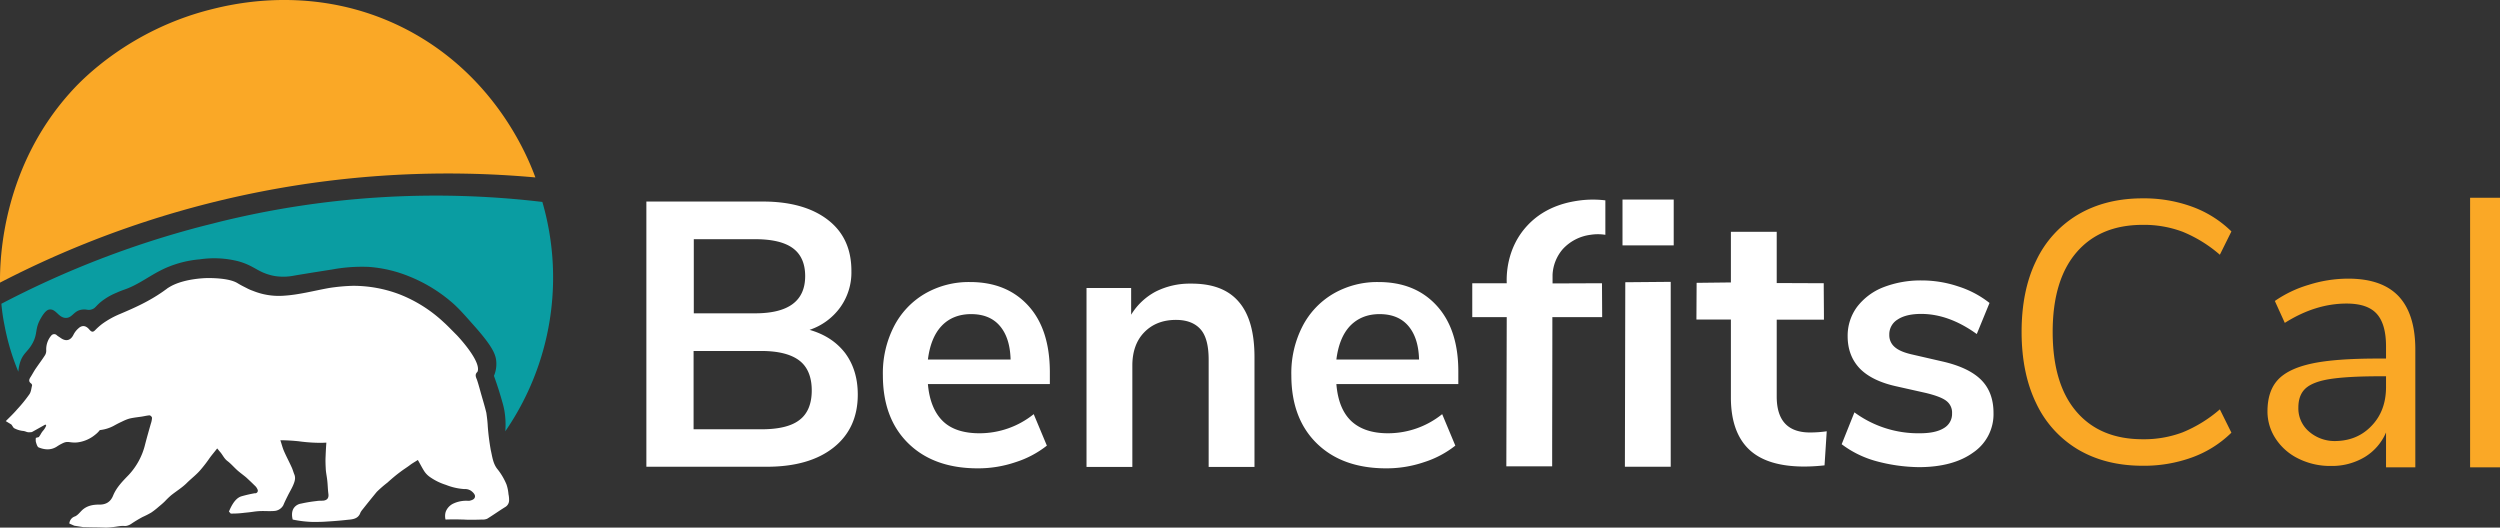 <svg id="Layer_1" data-name="Layer 1" xmlns="http://www.w3.org/2000/svg" viewBox="0 0 1254.7 264.79">
  <rect x="0" y="0" width="1254.7" height="264.79" fill="#333333" stroke="none"/>
  <defs>
    <style>
      .cls-1 {
        fill: #fff;
      }

      .cls-2 {
        fill: #faa826;
      }

      .cls-3 {
        fill: #0a9da2;
      }
    </style>
  </defs>
  <g id="Layer_2" data-name="Layer 2">
    <g id="Layer_1-2" data-name="Layer 1-2">
      <g>
        <path class="cls-1" d="M115.8,257.7l-.9-1c2.3-5.6,4.6-7.2,6.4-7.7,2.1-.6,4.3-1.1,6.5-1.5a1.33,1.33,0,0,0,1.4-2,5.22,5.22,0,0,0-1.4-1.9c-1.4-1.4-2.8-2.7-4.2-4-1.3-1.1-2.7-2.1-4-3.2-1.9-1.6-3.5-3.6-5.5-5.1-1.7-1.3-2.4-3.2-3.7-4.6L109,225c-1.3,1.7-2.6,3.2-3.7,4.7a68,68,0,0,1-4.6,6c-2.1,2.5-4.7,4.4-7,6.7s-5.3,4.1-7.9,6.2a41.07,41.07,0,0,0-3,2.9c-1,1-2.2,2-3.3,2.9a34.4,34.4,0,0,1-3.6,2.8,43.7,43.7,0,0,1-4.3,2.2,61.55,61.55,0,0,0-5.5,3.3,7,7,0,0,1-2.3,1.1,4.33,4.33,0,0,1-1.6.1c-2.3-.1-4.2.6-7.9.8-1.5.1-1.3,0-6.8-.1-2.4,0-4.4-.1-5.7-.1l-4.5-.7-2.5-1.1a4.07,4.07,0,0,1,2.9-3.6c1.3-.6,2.3-1.9,3.4-3,2.4-2.3,5.4-2.9,8.5-2.9,3.5.1,5.9-1.3,7.2-4.6,1.7-4.1,4.8-7.2,7.8-10.3a34.22,34.22,0,0,0,8.2-15.2c.9-3.5,1.9-7,2.9-10.5a10.66,10.66,0,0,0,.6-3,1.8,1.8,0,0,0-1.2-1.2c-1.5.1-2.9.5-4.4.7s-3.1.4-4.7.7a13.82,13.82,0,0,0-2.7.8c-.5.2-1.2.5-2.2,1-2.2,1-3.7,1.9-4.1,2.1a19,19,0,0,1-6.9,2.1,12.52,12.52,0,0,1-2.3,2.3,17.29,17.29,0,0,1-9.1,3.9c-3.6.3-4.4-.8-6.8.2a22.68,22.68,0,0,0-3.4,1.9c-3,1.9-6.1,1.6-9.1.4-.7-.3-1.1-1.8-1.4-2.8a6.7,6.7,0,0,1,0-2l1.5-.4.8-1.2a10.71,10.71,0,0,1,1.5-2.2,8.37,8.37,0,0,0,1.4-2.4l-.4-.5L16,216.8a10.87,10.87,0,0,1-1.8.1c-1-.1-1.5-.6-2.9-.7a12.26,12.26,0,0,1-4.1-1.3c-.5-.2-.8-1-1.5-1.9l-2.8-1.7c2.1-2.1,4-3.9,5.7-5.9a71.45,71.45,0,0,0,6.1-7.5c.9-1.2,1-3,1.4-4.5a1.23,1.23,0,0,0-.5-1c-1.4-1-1-2.1-.2-3.3.9-1.4,1.7-3,2.7-4.4,1.5-2.2,3.1-4.3,4.5-6.5a4.42,4.42,0,0,0,.6-2.5,10.65,10.65,0,0,1,2.5-7.3,1.9,1.9,0,0,1,2.6-.4l.2.2c.6.5,1.3.9,2,1.4,2.7,1.9,5,1.2,6.4-1.7a10.34,10.34,0,0,1,2.4-3.1c1.9-1.8,3.8-1.5,5.5.5,1.2,1.4,1.9,1.5,3.1.2a31.75,31.75,0,0,1,3.4-3,44,44,0,0,1,9-5c7.3-3.1,14.3-6.2,21.6-11.3.7-.5,1.1-.8,1.4-1s.5-.4.8-.6c0,0,.6-.4,1.3-.8,7.5-4.3,18.9-4.3,18.9-4.3,2,0,10.6,0,14.8,2.5,2.3,1.4,3.3,1.8,5.2,2.8a20.29,20.29,0,0,0,2.6,1.1,34.45,34.45,0,0,0,14.9,2.5c7.9-.4,15.5-2.5,23.3-3.9a94,94,0,0,1,11.9-1.1,65.35,65.35,0,0,1,23.6,4.3,69.54,69.54,0,0,1,22,13.9c1.9,1.7,3.5,3.4,6.7,6.6,0,0,10.8,11.3,10.6,17.1a3.08,3.08,0,0,1-.3,1.3c-1.4,1.3-.8,2.5-.2,4,.6,1.8,1.1,3.6,1.6,5.4,1,3.7,2.2,7.4,3.1,11.2.3,2.2.6,4.4.7,6.7.3,4,.8,7.9,1.5,11.9.8,3.4,1.1,7,3.6,9.9a31.85,31.85,0,0,1,4.3,7.4,20.32,20.32,0,0,1,1,4.9,12.65,12.65,0,0,1,.3,2.8,3.92,3.92,0,0,1-1.9,3.6c-3.1,1.9-6,4-9.1,5.9a5.69,5.69,0,0,1-2.6.4c-2.2.1-4.4.1-6.6.1-1.4,0-2.2-.1-3.1-.1-2.9-.1-5.7-.1-8.6,0a7.38,7.38,0,0,1,.1-3.9,7.5,7.5,0,0,1,4-4.2,15.29,15.29,0,0,1,7.3-1.3h.5c1.4-.3,2.9-.8,2.9-2.3,0-1-1.1-2.1-2.1-2.8a5.59,5.59,0,0,0-3.3-.8,30,30,0,0,1-9.2-2.1,29.15,29.15,0,0,1-8.1-4,10.7,10.7,0,0,1-2.6-2.6c-1.2-1.8-2.1-3.7-3.4-5.9-1.2.8-2.7,1.6-4,2.6s-3.1,2.1-4.8,3.4c-2.3,1.7-4.4,3.5-6.5,5.4a58.24,58.24,0,0,0-5.3,4.6s-2.9,3.5-7.1,8.8a9.06,9.06,0,0,0-1.1,1.6c-1,3-3.6,3.4-6.2,3.6-3.5.4-7.1.7-10.6.9-2.4.2-4.9.2-7.3.2a55.76,55.76,0,0,1-9.9-1.2c-.2-.8-1-4,.9-6.2a5.44,5.44,0,0,1,3.3-1.8,72.23,72.23,0,0,1,7.9-1.3c1.1-.2,2.3-.1,3.4-.2,2-.3,2.7-1.5,2.4-3.5-.3-2.3-.3-4.7-.6-7-.2-1.8-.6-3.5-.7-5.3-.1-2-.2-4.1-.1-6.1.1-2.4.2-4.7.4-7.2-.6,0-1.6.1-2.7.1a84.66,84.66,0,0,1-11.3-.8c-3-.3-6.1-.5-9.1-.5.6,1.7,1,3.4,1.6,4.9,1.2,2.9,2.7,5.6,4,8.5.6,1.2.9,2.5,1.4,3.7.8,1.9.2,3.6-.5,5.3s-1.8,3.5-2.7,5.3c-.8,1.6-1.6,3.2-2.3,4.9a5.61,5.61,0,0,1-4.7,2.9c-2.6.2-5.2-.1-7.8.1s-2.7.4-7,.8A47.49,47.49,0,0,1,115.8,257.7Z" transform="translate(0 0.05)"/>
        <path class="cls-2" d="M268.7,89A488.75,488.75,0,0,0,0,141.8c-.1-11.7,1-58.7,37-97.3,4.6-4.9,28.3-29.6,68.8-39.8,12.2-3.1,52.9-12.6,96.4,9.1C248.5,37,265.1,79.2,268.7,89Z" transform="translate(0 0.05)"/>
        <path class="cls-3" d="M253.6,216.4a41.92,41.92,0,0,0-.5-10.6,39.26,39.26,0,0,0-1-4.1c-.9-3.2-2.2-7.6-4.2-13.1a15.16,15.16,0,0,0,1.2-6.6c-.1-3.8-1.6-7.8-11-18.4-5.5-6.2-8.2-9.3-11.9-12.4a76.19,76.19,0,0,0-21-12.6,66.2,66.2,0,0,0-20.1-4.7,82.2,82.2,0,0,0-18.4,1.3c-14.1,2.2-19.2,3.1-19.2,3.1a27.57,27.57,0,0,1-9.5.2,26.17,26.17,0,0,1-4.8-1.3c-4.6-1.7-6.8-4.2-13.5-6.1a49.5,49.5,0,0,0-19.4-1,53.88,53.88,0,0,0-16.8,4.2c-8,3.5-13.5,8.4-21.1,11-1.4.5-2.7,1-4,1.6a31.64,31.64,0,0,0-7.7,4.5c-2.7,2.2-2.9,3.4-4.9,3.9-1.7.5-2.2-.2-4.2,0-4.5.3-5.1,4.1-8.4,4.2-3.8.1-5.1-4.7-8.4-4.2-.8.1-2.1.6-4.2,4.2-3.3,5.6-1.5,7.5-4.2,12.6-2.4,4.5-4.9,5-6.4,10a21.35,21.35,0,0,0-.8,4.4,115.9,115.9,0,0,1-6.9-23.1,94.19,94.19,0,0,1-1.6-11A475.46,475.46,0,0,1,101,113.6c2.7-.7,5.3-1.3,7.9-2a453.62,453.62,0,0,1,163.3-10.3,136.09,136.09,0,0,1-18.6,115.1Z" transform="translate(0 0.05)"/>
        <g>
          <path class="cls-1" d="M424.2,177.2c4.2,5.7,6.3,12.6,6.3,20.8,0,11.3-4.1,20.2-12.2,26.6s-19.3,9.6-33.5,9.6H324.4V101.1h58.5c13.8,0,24.7,3.1,32.6,9.2s11.8,14.6,11.8,25.6a30,30,0,0,1-5.6,18.3,31.16,31.16,0,0,1-15.4,11.3C414,167.7,419.9,171.6,424.2,177.2Zm-76-20H379c16.7,0,25.1-6.2,25.1-18.7,0-6.3-2.1-11-6.2-14S387.5,120,379,120H348.2Zm53.2,53.4c4-3.1,6-8.1,6-14.7s-2-11.7-6.1-14.9-10.5-4.9-19.2-4.9h-34v39.3h34c8.9,0,15.3-1.6,19.3-4.8Z" transform="translate(0 0.05)"/>
          <path class="cls-1" d="M526.9,192.7H465.7c.7,8.3,3.3,14.5,7.5,18.6s10.4,6.1,18.4,6.1a43.39,43.39,0,0,0,27.2-9.6l6.6,15.8a49.37,49.37,0,0,1-15.7,8.3,58.21,58.21,0,0,1-19,3.1c-14.7,0-26.3-4.2-34.8-12.5s-12.8-19.7-12.8-34.2a51.36,51.36,0,0,1,5.5-24.4,40.41,40.41,0,0,1,15.5-16.5,44,44,0,0,1,22.7-5.9c12.4,0,22.1,4,29.3,11.9s10.7,18.9,10.8,32.9v6.4Zm-54.3-29.2c-3.7,3.9-6,9.6-6.9,16.9h41.5c-.2-7.5-2.1-13.1-5.5-17s-8.2-5.8-14.3-5.8S476.3,159.6,472.6,163.5Z" transform="translate(0 0.05)"/>
          <path class="cls-1" d="M621.7,151.4c5.3,6.1,7.9,15.4,7.9,27.8v55.1h-23V180.5c0-7-1.3-12.1-4-15.2s-6.8-4.8-12.4-4.8c-6.6,0-11.9,2.1-15.9,6.2s-6,9.7-6,16.7v50.9h-23V144.5h22.4v13.4A31.9,31.9,0,0,1,580,146.3a37.77,37.77,0,0,1,17.5-4C608.4,142.2,616.4,145.2,621.7,151.4Z" transform="translate(0 0.05)"/>
          <path class="cls-1" d="M731.9,192.7H670.7q1,12.45,7.5,18.6c4.3,4,10.4,6.1,18.4,6.1a43.39,43.39,0,0,0,27.2-9.6l6.6,15.8a49.37,49.37,0,0,1-15.7,8.3,58.21,58.21,0,0,1-19,3.1c-14.7,0-26.3-4.2-34.8-12.5s-12.8-19.7-12.8-34.2a51.36,51.36,0,0,1,5.5-24.4,40.41,40.41,0,0,1,15.5-16.5,44,44,0,0,1,22.7-5.9c12.4,0,22.1,4,29.3,11.9s10.8,18.9,10.8,32.9Zm-54.3-29.2c-3.7,3.9-6,9.6-6.9,16.9h41.5c-.2-7.5-2.1-13.1-5.5-17s-8.2-5.8-14.3-5.8S681.4,159.6,677.6,163.5Z" transform="translate(0 0.05)"/>
          <path class="cls-1" d="M804,142.1l-24.8.1v-4.4a21.14,21.14,0,0,1,5.2-12.9,22.84,22.84,0,0,1,13.8-7.1,23.59,23.59,0,0,1,7.5,0V100.5a52.27,52.27,0,0,0-12.5,0c-4.3.6-17,2.2-26.7,12.7-10.8,11.6-10.4,25.9-10.3,28.9H738.9v17h17.3L756,234h23c0-25,.1-49.9.1-74.9h25Z" transform="translate(0 0.05)"/>
          <rect class="cls-1" x="814.3" y="100.15" width="25.7" height="23"/>
          <path class="cls-1" d="M815.5,234.2h23V141.4l-22.8.2Z" transform="translate(0 0.05)"/>
          <path class="cls-1" d="M916.8,216.4l-1.1,17.1a95.17,95.17,0,0,1-10.1.6q-18.9,0-27.9-8.7c-6-5.8-9-14.5-9-26V160.3H851.4l.1-18.4,17.2-.2V116.3h23V142l23.6.1c0,6.1.1,12.2.1,18.3H891.7V199c0,12,5.6,18,16.7,18A59.33,59.33,0,0,0,916.8,216.4Z" transform="translate(0 0.05)"/>
          <path class="cls-1" d="M941.3,231.3a51,51,0,0,1-17-8.4l6.4-16a54,54,0,0,0,32.9,10.5c5.3,0,9.3-.9,12-2.6a8.19,8.19,0,0,0,4.1-7.4,7.32,7.32,0,0,0-2.8-6.2c-1.9-1.5-5.3-2.8-10.2-4L952,193.9q-12.45-2.7-18.6-9c-4-4.2-6.1-9.6-6.1-16.2A24.31,24.31,0,0,1,932,154a30.6,30.6,0,0,1,13-9.8,51.65,51.65,0,0,1,19.4-3.5,57.22,57.22,0,0,1,18.4,3,49.37,49.37,0,0,1,15.7,8.3l-6.4,15.6c-9.3-6.7-18.6-10.1-27.9-10.1-5,0-8.9.9-11.8,2.8a8.67,8.67,0,0,0-4.2,7.7,7.72,7.72,0,0,0,2.7,6.1c1.8,1.6,4.6,2.8,8.5,3.7l15.2,3.5c8.9,2,15.5,5.1,19.7,9.3s6.2,9.8,6.2,16.6A23.2,23.2,0,0,1,990.4,227c-6.7,4.9-15.9,7.4-27.4,7.4A85.5,85.5,0,0,1,941.3,231.3Z" transform="translate(0 0.05)"/>
        </g>
        <g>
          <path class="cls-2" d="M1043,225.6a53.44,53.44,0,0,1-21.1-23.3c-4.9-10.1-7.3-22.1-7.3-35.8s2.4-25.7,7.3-35.7a53.19,53.19,0,0,1,21.1-23.2c9.2-5.4,20-8.1,32.3-8.1a70.46,70.46,0,0,1,24.9,4.2,54.89,54.89,0,0,1,19.7,12.4l-5.8,11.7a67.29,67.29,0,0,0-18.6-11.5,54.92,54.92,0,0,0-20.1-3.5c-14.4,0-25.5,4.7-33.4,14s-11.8,22.6-11.8,39.7c0,17.3,3.9,30.6,11.8,39.9s19,14,33.4,14a54.92,54.92,0,0,0,20.1-3.5,67.29,67.29,0,0,0,18.6-11.5l5.8,11.7a54.89,54.89,0,0,1-19.7,12.4,70.46,70.46,0,0,1-24.9,4.2C1063,233.7,1052.2,231,1043,225.6Z" transform="translate(0 0.05)"/>
          <path class="cls-2" d="M1203.7,148.5c5.6,5.9,8.5,14.8,8.5,26.9v59.1h-14.7V217a26.62,26.62,0,0,1-10.8,12.4,31.9,31.9,0,0,1-16.7,4.4,35.69,35.69,0,0,1-16.1-3.5,28.55,28.55,0,0,1-11.6-9.9,24.78,24.78,0,0,1-4.3-13.9c0-6.8,1.7-12.1,5.2-15.9s9.2-6.5,17.1-8.2,19-2.5,33.1-2.5h4.1v-6.1c0-7.6-1.6-13-4.7-16.4s-8.1-5.1-15.1-5.1c-10.4,0-20.7,3.2-31,9.7l-5-11a59.12,59.12,0,0,1,17-8.1,65.91,65.91,0,0,1,19.2-3.1C1189.5,139.7,1198,142.6,1203.7,148.5Zm-13.4,65.1c4.8-5,7.2-11.5,7.2-19.4v-5.4h-3.3c-10.9,0-19.2.5-24.9,1.4s-9.8,2.5-12.2,4.7-3.6,5.4-3.6,9.6a15.3,15.3,0,0,0,5.3,12,19.64,19.64,0,0,0,13.3,4.8c7.3-.1,13.4-2.6,18.2-7.7Z" transform="translate(0 0.05)"/>
          <path class="cls-2" d="M1239.7,99.2h15V234.5h-15Z" transform="translate(0 0.05)"/>
        </g>
      </g>
    </g>
  </g>
</svg>
